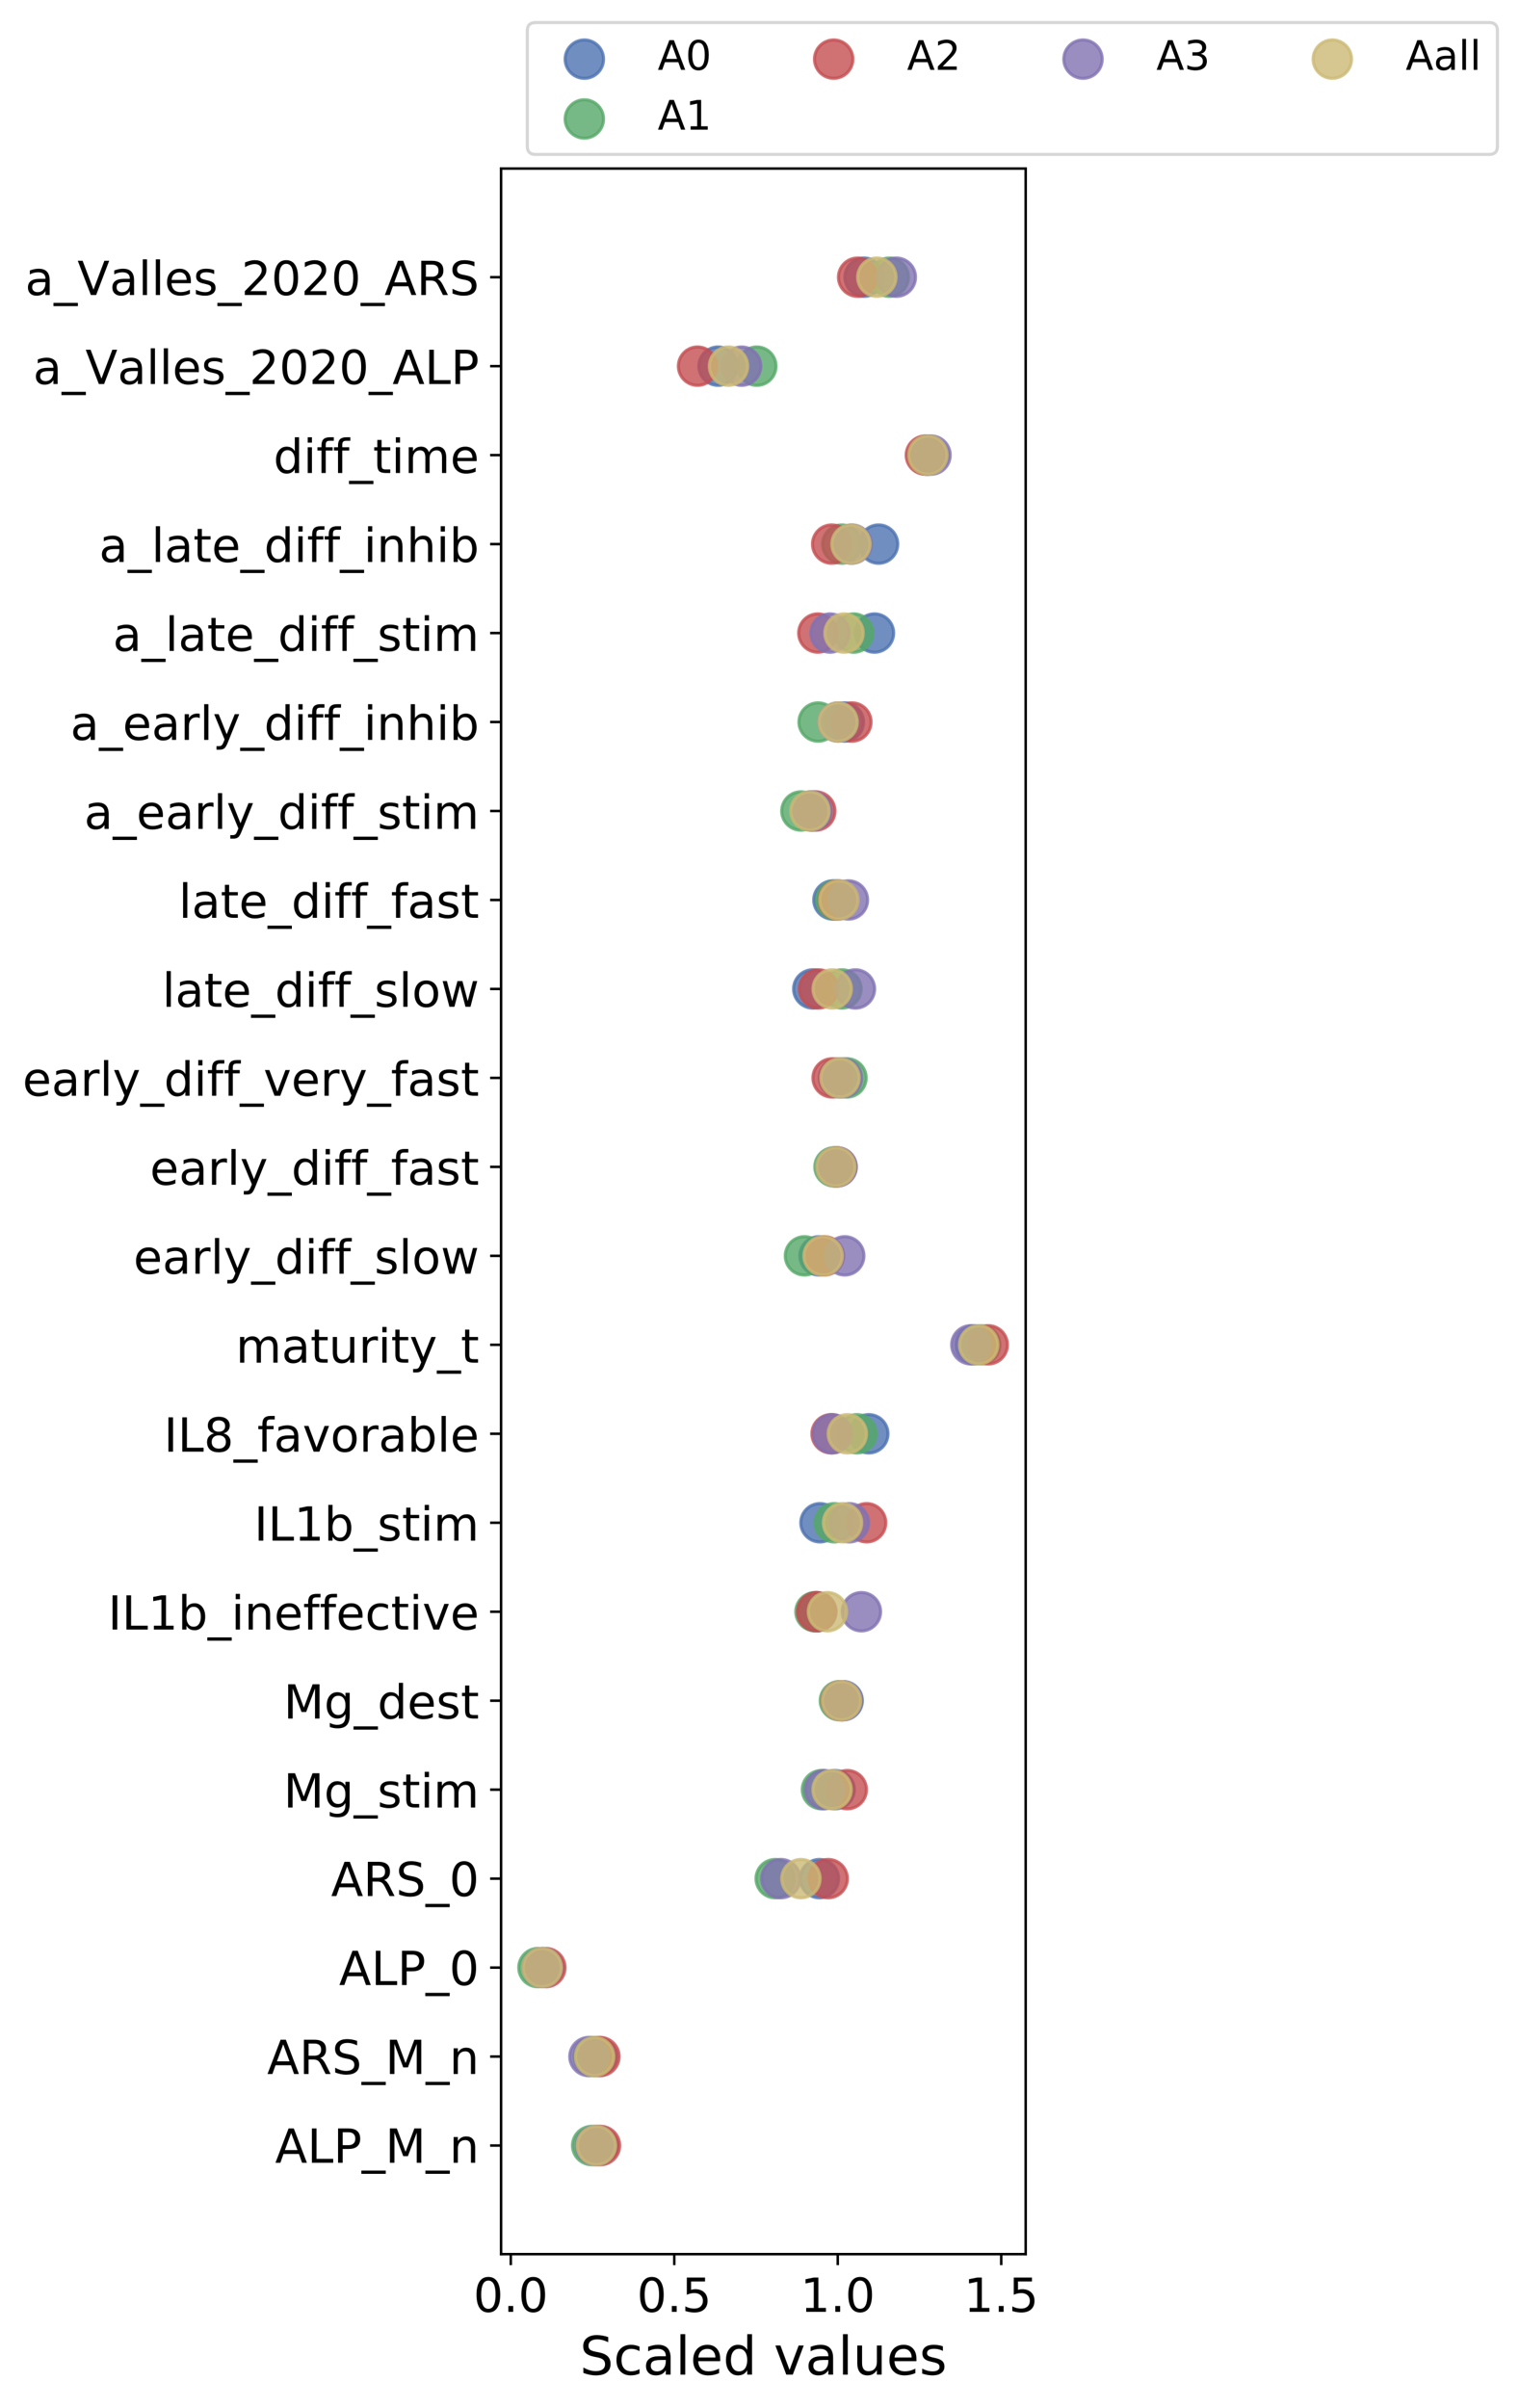 <?xml version="1.0" encoding="utf-8" standalone="no"?>
<!DOCTYPE svg PUBLIC "-//W3C//DTD SVG 1.1//EN"
  "http://www.w3.org/Graphics/SVG/1.1/DTD/svg11.dtd">
<!-- Created with matplotlib (https://matplotlib.org/) -->
<svg height="768.22pt" version="1.1" viewBox="0 0 485.049 768.22" width="485.049pt" xmlns="http://www.w3.org/2000/svg" xmlns:xlink="http://www.w3.org/1999/xlink">
 <defs>
  <style type="text/css">
*{stroke-linecap:butt;stroke-linejoin:round;}
  </style>
 </defs>
 <g id="figure_1">
  <g id="patch_1">
   <path d="M 0 768.22 
L 485.049 768.22 
L 485.049 0 
L 0 0 
z
" style="fill:#ffffff;"/>
  </g>
  <g id="axes_1">
   <g id="patch_2">
    <path d="M 159.904 719.05 
L 327.304 719.05 
L 327.304 53.77 
L 159.904 53.77 
z
" style="fill:#ffffff;"/>
   </g>
   <g id="PathCollection_1">
    <defs>
     <path d="M 0 6.124 
C 1.624 6.124 3.182 5.478 4.33 4.33 
C 5.478 3.182 6.124 1.624 6.124 0 
C 6.124 -1.624 5.478 -3.182 4.33 -4.33 
C 3.182 -5.478 1.624 -6.124 0 -6.124 
C -1.624 -6.124 -3.182 -5.478 -4.33 -4.33 
C -5.478 -3.182 -6.124 -1.624 -6.124 0 
C -6.124 1.624 -5.478 3.182 -4.33 4.33 
C -3.182 5.478 -1.624 6.124 0 6.124 
z
" id="mf38762893a" style="stroke:#4c72b0;stroke-opacity:0.8;"/>
    </defs>
    <g clip-path="url(#p65ba0803a2)">
     <use style="fill:#4c72b0;fill-opacity:0.8;stroke:#4c72b0;stroke-opacity:0.8;" x="190.792" xlink:href="#mf38762893a" y="684.401"/>
     <use style="fill:#4c72b0;fill-opacity:0.8;stroke:#4c72b0;stroke-opacity:0.8;" x="190.438" xlink:href="#mf38762893a" y="656.02"/>
     <use style="fill:#4c72b0;fill-opacity:0.8;stroke:#4c72b0;stroke-opacity:0.8;" x="173.29" xlink:href="#mf38762893a" y="627.64"/>
     <use style="fill:#4c72b0;fill-opacity:0.8;stroke:#4c72b0;stroke-opacity:0.8;" x="261.485" xlink:href="#mf38762893a" y="599.26"/>
     <use style="fill:#4c72b0;fill-opacity:0.8;stroke:#4c72b0;stroke-opacity:0.8;" x="266.512" xlink:href="#mf38762893a" y="570.88"/>
     <use style="fill:#4c72b0;fill-opacity:0.8;stroke:#4c72b0;stroke-opacity:0.8;" x="269.054" xlink:href="#mf38762893a" y="542.5"/>
     <use style="fill:#4c72b0;fill-opacity:0.8;stroke:#4c72b0;stroke-opacity:0.8;" x="260.664" xlink:href="#mf38762893a" y="514.12"/>
     <use style="fill:#4c72b0;fill-opacity:0.8;stroke:#4c72b0;stroke-opacity:0.8;" x="261.667" xlink:href="#mf38762893a" y="485.74"/>
     <use style="fill:#4c72b0;fill-opacity:0.8;stroke:#4c72b0;stroke-opacity:0.8;" x="277.244" xlink:href="#mf38762893a" y="457.36"/>
     <use style="fill:#4c72b0;fill-opacity:0.8;stroke:#4c72b0;stroke-opacity:0.8;" x="311.105" xlink:href="#mf38762893a" y="428.98"/>
     <use style="fill:#4c72b0;fill-opacity:0.8;stroke:#4c72b0;stroke-opacity:0.8;" x="261.347" xlink:href="#mf38762893a" y="400.6"/>
     <use style="fill:#4c72b0;fill-opacity:0.8;stroke:#4c72b0;stroke-opacity:0.8;" x="266.645" xlink:href="#mf38762893a" y="372.22"/>
     <use style="fill:#4c72b0;fill-opacity:0.8;stroke:#4c72b0;stroke-opacity:0.8;" x="267.576" xlink:href="#mf38762893a" y="343.839"/>
     <use style="fill:#4c72b0;fill-opacity:0.8;stroke:#4c72b0;stroke-opacity:0.8;" x="259.37" xlink:href="#mf38762893a" y="315.459"/>
     <use style="fill:#4c72b0;fill-opacity:0.8;stroke:#4c72b0;stroke-opacity:0.8;" x="265.797" xlink:href="#mf38762893a" y="287.079"/>
     <use style="fill:#4c72b0;fill-opacity:0.8;stroke:#4c72b0;stroke-opacity:0.8;" x="258.918" xlink:href="#mf38762893a" y="258.699"/>
     <use style="fill:#4c72b0;fill-opacity:0.8;stroke:#4c72b0;stroke-opacity:0.8;" x="269.446" xlink:href="#mf38762893a" y="230.319"/>
     <use style="fill:#4c72b0;fill-opacity:0.8;stroke:#4c72b0;stroke-opacity:0.8;" x="279.052" xlink:href="#mf38762893a" y="201.939"/>
     <use style="fill:#4c72b0;fill-opacity:0.8;stroke:#4c72b0;stroke-opacity:0.8;" x="280.356" xlink:href="#mf38762893a" y="173.559"/>
     <use style="fill:#4c72b0;fill-opacity:0.8;stroke:#4c72b0;stroke-opacity:0.8;" x="296.048" xlink:href="#mf38762893a" y="145.179"/>
     <use style="fill:#4c72b0;fill-opacity:0.8;stroke:#4c72b0;stroke-opacity:0.8;" x="229.135" xlink:href="#mf38762893a" y="116.799"/>
     <use style="fill:#4c72b0;fill-opacity:0.8;stroke:#4c72b0;stroke-opacity:0.8;" x="275.733" xlink:href="#mf38762893a" y="88.419"/>
    </g>
   </g>
   <g id="PathCollection_2">
    <defs>
     <path d="M 0 6.124 
C 1.624 6.124 3.182 5.478 4.33 4.33 
C 5.478 3.182 6.124 1.624 6.124 0 
C 6.124 -1.624 5.478 -3.182 4.33 -4.33 
C 3.182 -5.478 1.624 -6.124 0 -6.124 
C -1.624 -6.124 -3.182 -5.478 -4.33 -4.33 
C -5.478 -3.182 -6.124 -1.624 -6.124 0 
C -6.124 1.624 -5.478 3.182 -4.33 4.33 
C -3.182 5.478 -1.624 6.124 0 6.124 
z
" id="m6b416288a2" style="stroke:#55a868;stroke-opacity:0.8;"/>
    </defs>
    <g clip-path="url(#p65ba0803a2)">
     <use style="fill:#55a868;fill-opacity:0.8;stroke:#55a868;stroke-opacity:0.8;" x="188.817" xlink:href="#m6b416288a2" y="684.401"/>
     <use style="fill:#55a868;fill-opacity:0.8;stroke:#55a868;stroke-opacity:0.8;" x="189.236" xlink:href="#m6b416288a2" y="656.02"/>
     <use style="fill:#55a868;fill-opacity:0.8;stroke:#55a868;stroke-opacity:0.8;" x="171.665" xlink:href="#m6b416288a2" y="627.64"/>
     <use style="fill:#55a868;fill-opacity:0.8;stroke:#55a868;stroke-opacity:0.8;" x="247.383" xlink:href="#m6b416288a2" y="599.26"/>
     <use style="fill:#55a868;fill-opacity:0.8;stroke:#55a868;stroke-opacity:0.8;" x="262.145" xlink:href="#m6b416288a2" y="570.88"/>
     <use style="fill:#55a868;fill-opacity:0.8;stroke:#55a868;stroke-opacity:0.8;" x="267.866" xlink:href="#m6b416288a2" y="542.5"/>
     <use style="fill:#55a868;fill-opacity:0.8;stroke:#55a868;stroke-opacity:0.8;" x="260.064" xlink:href="#m6b416288a2" y="514.12"/>
     <use style="fill:#55a868;fill-opacity:0.8;stroke:#55a868;stroke-opacity:0.8;" x="266.181" xlink:href="#m6b416288a2" y="485.74"/>
     <use style="fill:#55a868;fill-opacity:0.8;stroke:#55a868;stroke-opacity:0.8;" x="273.474" xlink:href="#m6b416288a2" y="457.36"/>
     <use style="fill:#55a868;fill-opacity:0.8;stroke:#55a868;stroke-opacity:0.8;" x="312.949" xlink:href="#m6b416288a2" y="428.98"/>
     <use style="fill:#55a868;fill-opacity:0.8;stroke:#55a868;stroke-opacity:0.8;" x="256.715" xlink:href="#m6b416288a2" y="400.6"/>
     <use style="fill:#55a868;fill-opacity:0.8;stroke:#55a868;stroke-opacity:0.8;" x="266.14" xlink:href="#m6b416288a2" y="372.22"/>
     <use style="fill:#55a868;fill-opacity:0.8;stroke:#55a868;stroke-opacity:0.8;" x="270.287" xlink:href="#m6b416288a2" y="343.839"/>
     <use style="fill:#55a868;fill-opacity:0.8;stroke:#55a868;stroke-opacity:0.8;" x="268.691" xlink:href="#m6b416288a2" y="315.459"/>
     <use style="fill:#55a868;fill-opacity:0.8;stroke:#55a868;stroke-opacity:0.8;" x="266.671" xlink:href="#m6b416288a2" y="287.079"/>
     <use style="fill:#55a868;fill-opacity:0.8;stroke:#55a868;stroke-opacity:0.8;" x="255.579" xlink:href="#m6b416288a2" y="258.699"/>
     <use style="fill:#55a868;fill-opacity:0.8;stroke:#55a868;stroke-opacity:0.8;" x="261.073" xlink:href="#m6b416288a2" y="230.319"/>
     <use style="fill:#55a868;fill-opacity:0.8;stroke:#55a868;stroke-opacity:0.8;" x="272.427" xlink:href="#m6b416288a2" y="201.939"/>
     <use style="fill:#55a868;fill-opacity:0.8;stroke:#55a868;stroke-opacity:0.8;" x="268.624" xlink:href="#m6b416288a2" y="173.559"/>
     <use style="fill:#55a868;fill-opacity:0.8;stroke:#55a868;stroke-opacity:0.8;" x="295.988" xlink:href="#m6b416288a2" y="145.179"/>
     <use style="fill:#55a868;fill-opacity:0.8;stroke:#55a868;stroke-opacity:0.8;" x="241.509" xlink:href="#m6b416288a2" y="116.799"/>
     <use style="fill:#55a868;fill-opacity:0.8;stroke:#55a868;stroke-opacity:0.8;" x="283.788" xlink:href="#m6b416288a2" y="88.419"/>
    </g>
   </g>
   <g id="PathCollection_3">
    <defs>
     <path d="M 0 6.124 
C 1.624 6.124 3.182 5.478 4.33 4.33 
C 5.478 3.182 6.124 1.624 6.124 0 
C 6.124 -1.624 5.478 -3.182 4.33 -4.33 
C 3.182 -5.478 1.624 -6.124 0 -6.124 
C -1.624 -6.124 -3.182 -5.478 -4.33 -4.33 
C -5.478 -3.182 -6.124 -1.624 -6.124 0 
C -6.124 1.624 -5.478 3.182 -4.33 4.33 
C -3.182 5.478 -1.624 6.124 0 6.124 
z
" id="m493683d29b" style="stroke:#c44e52;stroke-opacity:0.8;"/>
    </defs>
    <g clip-path="url(#p65ba0803a2)">
     <use style="fill:#c44e52;fill-opacity:0.8;stroke:#c44e52;stroke-opacity:0.8;" x="191.626" xlink:href="#m493683d29b" y="684.401"/>
     <use style="fill:#c44e52;fill-opacity:0.8;stroke:#c44e52;stroke-opacity:0.8;" x="191.447" xlink:href="#m493683d29b" y="656.02"/>
     <use style="fill:#c44e52;fill-opacity:0.8;stroke:#c44e52;stroke-opacity:0.8;" x="174.193" xlink:href="#m493683d29b" y="627.64"/>
     <use style="fill:#c44e52;fill-opacity:0.8;stroke:#c44e52;stroke-opacity:0.8;" x="264.287" xlink:href="#m493683d29b" y="599.26"/>
     <use style="fill:#c44e52;fill-opacity:0.8;stroke:#c44e52;stroke-opacity:0.8;" x="270.379" xlink:href="#m493683d29b" y="570.88"/>
     <use style="fill:#c44e52;fill-opacity:0.8;stroke:#c44e52;stroke-opacity:0.8;" x="268.432" xlink:href="#m493683d29b" y="542.5"/>
     <use style="fill:#c44e52;fill-opacity:0.8;stroke:#c44e52;stroke-opacity:0.8;" x="260.598" xlink:href="#m493683d29b" y="514.12"/>
     <use style="fill:#c44e52;fill-opacity:0.8;stroke:#c44e52;stroke-opacity:0.8;" x="276.542" xlink:href="#m493683d29b" y="485.74"/>
     <use style="fill:#c44e52;fill-opacity:0.8;stroke:#c44e52;stroke-opacity:0.8;" x="265.206" xlink:href="#m493683d29b" y="457.36"/>
     <use style="fill:#c44e52;fill-opacity:0.8;stroke:#c44e52;stroke-opacity:0.8;" x="315.361" xlink:href="#m493683d29b" y="428.98"/>
     <use style="fill:#c44e52;fill-opacity:0.8;stroke:#c44e52;stroke-opacity:0.8;" x="263.082" xlink:href="#m493683d29b" y="400.6"/>
     <use style="fill:#c44e52;fill-opacity:0.8;stroke:#c44e52;stroke-opacity:0.8;" x="267.078" xlink:href="#m493683d29b" y="372.22"/>
     <use style="fill:#c44e52;fill-opacity:0.8;stroke:#c44e52;stroke-opacity:0.8;" x="265.537" xlink:href="#m493683d29b" y="343.839"/>
     <use style="fill:#c44e52;fill-opacity:0.8;stroke:#c44e52;stroke-opacity:0.8;" x="261.217" xlink:href="#m493683d29b" y="315.459"/>
     <use style="fill:#c44e52;fill-opacity:0.8;stroke:#c44e52;stroke-opacity:0.8;" x="267.523" xlink:href="#m493683d29b" y="287.079"/>
     <use style="fill:#c44e52;fill-opacity:0.8;stroke:#c44e52;stroke-opacity:0.8;" x="260.324" xlink:href="#m493683d29b" y="258.699"/>
     <use style="fill:#c44e52;fill-opacity:0.8;stroke:#c44e52;stroke-opacity:0.8;" x="271.848" xlink:href="#m493683d29b" y="230.319"/>
     <use style="fill:#c44e52;fill-opacity:0.8;stroke:#c44e52;stroke-opacity:0.8;" x="260.989" xlink:href="#m493683d29b" y="201.939"/>
     <use style="fill:#c44e52;fill-opacity:0.8;stroke:#c44e52;stroke-opacity:0.8;" x="265.399" xlink:href="#m493683d29b" y="173.559"/>
     <use style="fill:#c44e52;fill-opacity:0.8;stroke:#c44e52;stroke-opacity:0.8;" x="295.297" xlink:href="#m493683d29b" y="145.179"/>
     <use style="fill:#c44e52;fill-opacity:0.8;stroke:#c44e52;stroke-opacity:0.8;" x="222.598" xlink:href="#m493683d29b" y="116.799"/>
     <use style="fill:#c44e52;fill-opacity:0.8;stroke:#c44e52;stroke-opacity:0.8;" x="273.682" xlink:href="#m493683d29b" y="88.419"/>
    </g>
   </g>
   <g id="PathCollection_4">
    <defs>
     <path d="M 0 6.124 
C 1.624 6.124 3.182 5.478 4.33 4.33 
C 5.478 3.182 6.124 1.624 6.124 0 
C 6.124 -1.624 5.478 -3.182 4.33 -4.33 
C 3.182 -5.478 1.624 -6.124 0 -6.124 
C -1.624 -6.124 -3.182 -5.478 -4.33 -4.33 
C -5.478 -3.182 -6.124 -1.624 -6.124 0 
C -6.124 1.624 -5.478 3.182 -4.33 4.33 
C -3.182 5.478 -1.624 6.124 0 6.124 
z
" id="m16b126f5d7" style="stroke:#8172b2;stroke-opacity:0.8;"/>
    </defs>
    <g clip-path="url(#p65ba0803a2)">
     <use style="fill:#8172b2;fill-opacity:0.8;stroke:#8172b2;stroke-opacity:0.8;" x="190.037" xlink:href="#m16b126f5d7" y="684.401"/>
     <use style="fill:#8172b2;fill-opacity:0.8;stroke:#8172b2;stroke-opacity:0.8;" x="187.94" xlink:href="#m16b126f5d7" y="656.02"/>
     <use style="fill:#8172b2;fill-opacity:0.8;stroke:#8172b2;stroke-opacity:0.8;" x="173.068" xlink:href="#m16b126f5d7" y="627.64"/>
     <use style="fill:#8172b2;fill-opacity:0.8;stroke:#8172b2;stroke-opacity:0.8;" x="249.205" xlink:href="#m16b126f5d7" y="599.26"/>
     <use style="fill:#8172b2;fill-opacity:0.8;stroke:#8172b2;stroke-opacity:0.8;" x="263.096" xlink:href="#m16b126f5d7" y="570.88"/>
     <use style="fill:#8172b2;fill-opacity:0.8;stroke:#8172b2;stroke-opacity:0.8;" x="268.795" xlink:href="#m16b126f5d7" y="542.5"/>
     <use style="fill:#8172b2;fill-opacity:0.8;stroke:#8172b2;stroke-opacity:0.8;" x="274.881" xlink:href="#m16b126f5d7" y="514.12"/>
     <use style="fill:#8172b2;fill-opacity:0.8;stroke:#8172b2;stroke-opacity:0.8;" x="271.047" xlink:href="#m16b126f5d7" y="485.74"/>
     <use style="fill:#8172b2;fill-opacity:0.8;stroke:#8172b2;stroke-opacity:0.8;" x="265.657" xlink:href="#m16b126f5d7" y="457.36"/>
     <use style="fill:#8172b2;fill-opacity:0.8;stroke:#8172b2;stroke-opacity:0.8;" x="309.805" xlink:href="#m16b126f5d7" y="428.98"/>
     <use style="fill:#8172b2;fill-opacity:0.8;stroke:#8172b2;stroke-opacity:0.8;" x="269.571" xlink:href="#m16b126f5d7" y="400.6"/>
     <use style="fill:#8172b2;fill-opacity:0.8;stroke:#8172b2;stroke-opacity:0.8;" x="267.115" xlink:href="#m16b126f5d7" y="372.22"/>
     <use style="fill:#8172b2;fill-opacity:0.8;stroke:#8172b2;stroke-opacity:0.8;" x="268.825" xlink:href="#m16b126f5d7" y="343.839"/>
     <use style="fill:#8172b2;fill-opacity:0.8;stroke:#8172b2;stroke-opacity:0.8;" x="272.974" xlink:href="#m16b126f5d7" y="315.459"/>
     <use style="fill:#8172b2;fill-opacity:0.8;stroke:#8172b2;stroke-opacity:0.8;" x="270.745" xlink:href="#m16b126f5d7" y="287.079"/>
     <use style="fill:#8172b2;fill-opacity:0.8;stroke:#8172b2;stroke-opacity:0.8;" x="259.099" xlink:href="#m16b126f5d7" y="258.699"/>
     <use style="fill:#8172b2;fill-opacity:0.8;stroke:#8172b2;stroke-opacity:0.8;" x="267.409" xlink:href="#m16b126f5d7" y="230.319"/>
     <use style="fill:#8172b2;fill-opacity:0.8;stroke:#8172b2;stroke-opacity:0.8;" x="264.879" xlink:href="#m16b126f5d7" y="201.939"/>
     <use style="fill:#8172b2;fill-opacity:0.8;stroke:#8172b2;stroke-opacity:0.8;" x="271.861" xlink:href="#m16b126f5d7" y="173.559"/>
     <use style="fill:#8172b2;fill-opacity:0.8;stroke:#8172b2;stroke-opacity:0.8;" x="297.096" xlink:href="#m16b126f5d7" y="145.179"/>
     <use style="fill:#8172b2;fill-opacity:0.8;stroke:#8172b2;stroke-opacity:0.8;" x="236.662" xlink:href="#m16b126f5d7" y="116.799"/>
     <use style="fill:#8172b2;fill-opacity:0.8;stroke:#8172b2;stroke-opacity:0.8;" x="286.028" xlink:href="#m16b126f5d7" y="88.419"/>
    </g>
   </g>
   <g id="PathCollection_5">
    <defs>
     <path d="M 0 6.124 
C 1.624 6.124 3.182 5.478 4.33 4.33 
C 5.478 3.182 6.124 1.624 6.124 0 
C 6.124 -1.624 5.478 -3.182 4.33 -4.33 
C 3.182 -5.478 1.624 -6.124 0 -6.124 
C -1.624 -6.124 -3.182 -5.478 -4.33 -4.33 
C -5.478 -3.182 -6.124 -1.624 -6.124 0 
C -6.124 1.624 -5.478 3.182 -4.33 4.33 
C -3.182 5.478 -1.624 6.124 0 6.124 
z
" id="m075de9e3e3" style="stroke:#ccb974;stroke-opacity:0.8;"/>
    </defs>
    <g clip-path="url(#p65ba0803a2)">
     <use style="fill:#ccb974;fill-opacity:0.8;stroke:#ccb974;stroke-opacity:0.8;" x="190.318" xlink:href="#m075de9e3e3" y="684.401"/>
     <use style="fill:#ccb974;fill-opacity:0.8;stroke:#ccb974;stroke-opacity:0.8;" x="189.765" xlink:href="#m075de9e3e3" y="656.02"/>
     <use style="fill:#ccb974;fill-opacity:0.8;stroke:#ccb974;stroke-opacity:0.8;" x="173.054" xlink:href="#m075de9e3e3" y="627.64"/>
     <use style="fill:#ccb974;fill-opacity:0.8;stroke:#ccb974;stroke-opacity:0.8;" x="255.59" xlink:href="#m075de9e3e3" y="599.26"/>
     <use style="fill:#ccb974;fill-opacity:0.8;stroke:#ccb974;stroke-opacity:0.8;" x="265.533" xlink:href="#m075de9e3e3" y="570.88"/>
     <use style="fill:#ccb974;fill-opacity:0.8;stroke:#ccb974;stroke-opacity:0.8;" x="268.537" xlink:href="#m075de9e3e3" y="542.5"/>
     <use style="fill:#ccb974;fill-opacity:0.8;stroke:#ccb974;stroke-opacity:0.8;" x="264.052" xlink:href="#m075de9e3e3" y="514.12"/>
     <use style="fill:#ccb974;fill-opacity:0.8;stroke:#ccb974;stroke-opacity:0.8;" x="268.859" xlink:href="#m075de9e3e3" y="485.74"/>
     <use style="fill:#ccb974;fill-opacity:0.8;stroke:#ccb974;stroke-opacity:0.8;" x="270.395" xlink:href="#m075de9e3e3" y="457.36"/>
     <use style="fill:#ccb974;fill-opacity:0.8;stroke:#ccb974;stroke-opacity:0.8;" x="312.305" xlink:href="#m075de9e3e3" y="428.98"/>
     <use style="fill:#ccb974;fill-opacity:0.8;stroke:#ccb974;stroke-opacity:0.8;" x="262.679" xlink:href="#m075de9e3e3" y="400.6"/>
     <use style="fill:#ccb974;fill-opacity:0.8;stroke:#ccb974;stroke-opacity:0.8;" x="266.745" xlink:href="#m075de9e3e3" y="372.22"/>
     <use style="fill:#ccb974;fill-opacity:0.8;stroke:#ccb974;stroke-opacity:0.8;" x="268.056" xlink:href="#m075de9e3e3" y="343.839"/>
     <use style="fill:#ccb974;fill-opacity:0.8;stroke:#ccb974;stroke-opacity:0.8;" x="265.563" xlink:href="#m075de9e3e3" y="315.459"/>
     <use style="fill:#ccb974;fill-opacity:0.8;stroke:#ccb974;stroke-opacity:0.8;" x="267.684" xlink:href="#m075de9e3e3" y="287.079"/>
     <use style="fill:#ccb974;fill-opacity:0.8;stroke:#ccb974;stroke-opacity:0.8;" x="258.48" xlink:href="#m075de9e3e3" y="258.699"/>
     <use style="fill:#ccb974;fill-opacity:0.8;stroke:#ccb974;stroke-opacity:0.8;" x="267.444" xlink:href="#m075de9e3e3" y="230.319"/>
     <use style="fill:#ccb974;fill-opacity:0.8;stroke:#ccb974;stroke-opacity:0.8;" x="269.337" xlink:href="#m075de9e3e3" y="201.939"/>
     <use style="fill:#ccb974;fill-opacity:0.8;stroke:#ccb974;stroke-opacity:0.8;" x="271.56" xlink:href="#m075de9e3e3" y="173.559"/>
     <use style="fill:#ccb974;fill-opacity:0.8;stroke:#ccb974;stroke-opacity:0.8;" x="296.107" xlink:href="#m075de9e3e3" y="145.179"/>
     <use style="fill:#ccb974;fill-opacity:0.8;stroke:#ccb974;stroke-opacity:0.8;" x="232.476" xlink:href="#m075de9e3e3" y="116.799"/>
     <use style="fill:#ccb974;fill-opacity:0.8;stroke:#ccb974;stroke-opacity:0.8;" x="279.808" xlink:href="#m075de9e3e3" y="88.419"/>
    </g>
   </g>
   <g id="matplotlib.axis_1">
    <g id="xtick_1">
     <g id="line2d_1">
      <defs>
       <path d="M 0 0 
L 0 3.5 
" id="mae46b7927f" style="stroke:#000000;stroke-width:0.8;"/>
      </defs>
      <g>
       <use style="stroke:#000000;stroke-width:0.8;" x="163.003" xlink:href="#mae46b7927f" y="719.05"/>
      </g>
     </g>
     <g id="text_1">
      <!-- 0.0 -->
      <defs>
       <path d="M 31.781 66.406 
Q 24.172 66.406 20.328 58.906 
Q 16.5 51.422 16.5 36.375 
Q 16.5 21.391 20.328 13.891 
Q 24.172 6.391 31.781 6.391 
Q 39.453 6.391 43.281 13.891 
Q 47.125 21.391 47.125 36.375 
Q 47.125 51.422 43.281 58.906 
Q 39.453 66.406 31.781 66.406 
z
M 31.781 74.219 
Q 44.047 74.219 50.516 64.516 
Q 56.984 54.828 56.984 36.375 
Q 56.984 17.969 50.516 8.266 
Q 44.047 -1.422 31.781 -1.422 
Q 19.531 -1.422 13.062 8.266 
Q 6.594 17.969 6.594 36.375 
Q 6.594 54.828 13.062 64.516 
Q 19.531 74.219 31.781 74.219 
z
" id="DejaVuSans-48"/>
       <path d="M 10.688 12.406 
L 21 12.406 
L 21 0 
L 10.688 0 
z
" id="DejaVuSans-46"/>
      </defs>
      <g transform="translate(151.076 737.447)scale(0.15 -0.15)">
       <use xlink:href="#DejaVuSans-48"/>
       <use x="63.623" xlink:href="#DejaVuSans-46"/>
       <use x="95.41" xlink:href="#DejaVuSans-48"/>
      </g>
     </g>
    </g>
    <g id="xtick_2">
     <g id="line2d_2">
      <g>
       <use style="stroke:#000000;stroke-width:0.8;" x="215.169" xlink:href="#mae46b7927f" y="719.05"/>
      </g>
     </g>
     <g id="text_2">
      <!-- 0.5 -->
      <defs>
       <path d="M 10.797 72.906 
L 49.516 72.906 
L 49.516 64.594 
L 19.828 64.594 
L 19.828 46.734 
Q 21.969 47.469 24.109 47.828 
Q 26.266 48.188 28.422 48.188 
Q 40.625 48.188 47.75 41.5 
Q 54.891 34.812 54.891 23.391 
Q 54.891 11.625 47.562 5.094 
Q 40.234 -1.422 26.906 -1.422 
Q 22.312 -1.422 17.547 -0.641 
Q 12.797 0.141 7.719 1.703 
L 7.719 11.625 
Q 12.109 9.234 16.797 8.062 
Q 21.484 6.891 26.703 6.891 
Q 35.156 6.891 40.078 11.328 
Q 45.016 15.766 45.016 23.391 
Q 45.016 31 40.078 35.438 
Q 35.156 39.891 26.703 39.891 
Q 22.75 39.891 18.812 39.016 
Q 14.891 38.141 10.797 36.281 
z
" id="DejaVuSans-53"/>
      </defs>
      <g transform="translate(203.241 737.447)scale(0.15 -0.15)">
       <use xlink:href="#DejaVuSans-48"/>
       <use x="63.623" xlink:href="#DejaVuSans-46"/>
       <use x="95.41" xlink:href="#DejaVuSans-53"/>
      </g>
     </g>
    </g>
    <g id="xtick_3">
     <g id="line2d_3">
      <g>
       <use style="stroke:#000000;stroke-width:0.8;" x="267.334" xlink:href="#mae46b7927f" y="719.05"/>
      </g>
     </g>
     <g id="text_3">
      <!-- 1.0 -->
      <defs>
       <path d="M 12.406 8.297 
L 28.516 8.297 
L 28.516 63.922 
L 10.984 60.406 
L 10.984 69.391 
L 28.422 72.906 
L 38.281 72.906 
L 38.281 8.297 
L 54.391 8.297 
L 54.391 0 
L 12.406 0 
z
" id="DejaVuSans-49"/>
      </defs>
      <g transform="translate(255.407 737.447)scale(0.15 -0.15)">
       <use xlink:href="#DejaVuSans-49"/>
       <use x="63.623" xlink:href="#DejaVuSans-46"/>
       <use x="95.41" xlink:href="#DejaVuSans-48"/>
      </g>
     </g>
    </g>
    <g id="xtick_4">
     <g id="line2d_4">
      <g>
       <use style="stroke:#000000;stroke-width:0.8;" x="319.5" xlink:href="#mae46b7927f" y="719.05"/>
      </g>
     </g>
     <g id="text_4">
      <!-- 1.5 -->
      <g transform="translate(307.572 737.447)scale(0.15 -0.15)">
       <use xlink:href="#DejaVuSans-49"/>
       <use x="63.623" xlink:href="#DejaVuSans-46"/>
       <use x="95.41" xlink:href="#DejaVuSans-53"/>
      </g>
     </g>
    </g>
    <g id="text_5">
     <!-- Scaled values -->
     <defs>
      <path d="M 53.516 70.516 
L 53.516 60.891 
Q 47.906 63.578 42.922 64.891 
Q 37.938 66.219 33.297 66.219 
Q 25.25 66.219 20.875 63.094 
Q 16.5 59.969 16.5 54.203 
Q 16.5 49.359 19.406 46.891 
Q 22.312 44.438 30.422 42.922 
L 36.375 41.703 
Q 47.406 39.594 52.656 34.297 
Q 57.906 29 57.906 20.125 
Q 57.906 9.516 50.797 4.047 
Q 43.703 -1.422 29.984 -1.422 
Q 24.812 -1.422 18.969 -0.25 
Q 13.141 0.922 6.891 3.219 
L 6.891 13.375 
Q 12.891 10.016 18.656 8.297 
Q 24.422 6.594 29.984 6.594 
Q 38.422 6.594 43.016 9.906 
Q 47.609 13.234 47.609 19.391 
Q 47.609 24.75 44.312 27.781 
Q 41.016 30.812 33.5 32.328 
L 27.484 33.5 
Q 16.453 35.688 11.516 40.375 
Q 6.594 45.062 6.594 53.422 
Q 6.594 63.094 13.406 68.656 
Q 20.219 74.219 32.172 74.219 
Q 37.312 74.219 42.625 73.281 
Q 47.953 72.359 53.516 70.516 
z
" id="DejaVuSans-83"/>
      <path d="M 48.781 52.594 
L 48.781 44.188 
Q 44.969 46.297 41.141 47.344 
Q 37.312 48.391 33.406 48.391 
Q 24.656 48.391 19.812 42.844 
Q 14.984 37.312 14.984 27.297 
Q 14.984 17.281 19.812 11.734 
Q 24.656 6.203 33.406 6.203 
Q 37.312 6.203 41.141 7.25 
Q 44.969 8.297 48.781 10.406 
L 48.781 2.094 
Q 45.016 0.344 40.984 -0.531 
Q 36.969 -1.422 32.422 -1.422 
Q 20.062 -1.422 12.781 6.344 
Q 5.516 14.109 5.516 27.297 
Q 5.516 40.672 12.859 48.328 
Q 20.219 56 33.016 56 
Q 37.156 56 41.109 55.141 
Q 45.062 54.297 48.781 52.594 
z
" id="DejaVuSans-99"/>
      <path d="M 34.281 27.484 
Q 23.391 27.484 19.188 25 
Q 14.984 22.516 14.984 16.5 
Q 14.984 11.719 18.141 8.906 
Q 21.297 6.109 26.703 6.109 
Q 34.188 6.109 38.703 11.406 
Q 43.219 16.703 43.219 25.484 
L 43.219 27.484 
z
M 52.203 31.203 
L 52.203 0 
L 43.219 0 
L 43.219 8.297 
Q 40.141 3.328 35.547 0.953 
Q 30.953 -1.422 24.312 -1.422 
Q 15.922 -1.422 10.953 3.297 
Q 6 8.016 6 15.922 
Q 6 25.141 12.172 29.828 
Q 18.359 34.516 30.609 34.516 
L 43.219 34.516 
L 43.219 35.406 
Q 43.219 41.609 39.141 45 
Q 35.062 48.391 27.688 48.391 
Q 23 48.391 18.547 47.266 
Q 14.109 46.141 10.016 43.891 
L 10.016 52.203 
Q 14.938 54.109 19.578 55.047 
Q 24.219 56 28.609 56 
Q 40.484 56 46.344 49.844 
Q 52.203 43.703 52.203 31.203 
z
" id="DejaVuSans-97"/>
      <path d="M 9.422 75.984 
L 18.406 75.984 
L 18.406 0 
L 9.422 0 
z
" id="DejaVuSans-108"/>
      <path d="M 56.203 29.594 
L 56.203 25.203 
L 14.891 25.203 
Q 15.484 15.922 20.484 11.062 
Q 25.484 6.203 34.422 6.203 
Q 39.594 6.203 44.453 7.469 
Q 49.312 8.734 54.109 11.281 
L 54.109 2.781 
Q 49.266 0.734 44.188 -0.344 
Q 39.109 -1.422 33.891 -1.422 
Q 20.797 -1.422 13.156 6.188 
Q 5.516 13.812 5.516 26.812 
Q 5.516 40.234 12.766 48.109 
Q 20.016 56 32.328 56 
Q 43.359 56 49.781 48.891 
Q 56.203 41.797 56.203 29.594 
z
M 47.219 32.234 
Q 47.125 39.594 43.094 43.984 
Q 39.062 48.391 32.422 48.391 
Q 24.906 48.391 20.391 44.141 
Q 15.875 39.891 15.188 32.172 
z
" id="DejaVuSans-101"/>
      <path d="M 45.406 46.391 
L 45.406 75.984 
L 54.391 75.984 
L 54.391 0 
L 45.406 0 
L 45.406 8.203 
Q 42.578 3.328 38.25 0.953 
Q 33.938 -1.422 27.875 -1.422 
Q 17.969 -1.422 11.734 6.484 
Q 5.516 14.406 5.516 27.297 
Q 5.516 40.188 11.734 48.094 
Q 17.969 56 27.875 56 
Q 33.938 56 38.25 53.625 
Q 42.578 51.266 45.406 46.391 
z
M 14.797 27.297 
Q 14.797 17.391 18.875 11.75 
Q 22.953 6.109 30.078 6.109 
Q 37.203 6.109 41.297 11.75 
Q 45.406 17.391 45.406 27.297 
Q 45.406 37.203 41.297 42.844 
Q 37.203 48.484 30.078 48.484 
Q 22.953 48.484 18.875 42.844 
Q 14.797 37.203 14.797 27.297 
z
" id="DejaVuSans-100"/>
      <path id="DejaVuSans-32"/>
      <path d="M 2.984 54.688 
L 12.5 54.688 
L 29.594 8.797 
L 46.688 54.688 
L 56.203 54.688 
L 35.688 0 
L 23.484 0 
z
" id="DejaVuSans-118"/>
      <path d="M 8.5 21.578 
L 8.5 54.688 
L 17.484 54.688 
L 17.484 21.922 
Q 17.484 14.156 20.5 10.266 
Q 23.531 6.391 29.594 6.391 
Q 36.859 6.391 41.078 11.031 
Q 45.312 15.672 45.312 23.688 
L 45.312 54.688 
L 54.297 54.688 
L 54.297 0 
L 45.312 0 
L 45.312 8.406 
Q 42.047 3.422 37.719 1 
Q 33.406 -1.422 27.688 -1.422 
Q 18.266 -1.422 13.375 4.438 
Q 8.5 10.297 8.5 21.578 
z
M 31.109 56 
z
" id="DejaVuSans-117"/>
      <path d="M 44.281 53.078 
L 44.281 44.578 
Q 40.484 46.531 36.375 47.5 
Q 32.281 48.484 27.875 48.484 
Q 21.188 48.484 17.844 46.438 
Q 14.5 44.391 14.5 40.281 
Q 14.5 37.156 16.891 35.375 
Q 19.281 33.594 26.516 31.984 
L 29.594 31.297 
Q 39.156 29.25 43.188 25.516 
Q 47.219 21.781 47.219 15.094 
Q 47.219 7.469 41.188 3.016 
Q 35.156 -1.422 24.609 -1.422 
Q 20.219 -1.422 15.453 -0.562 
Q 10.688 0.297 5.422 2 
L 5.422 11.281 
Q 10.406 8.688 15.234 7.391 
Q 20.062 6.109 24.812 6.109 
Q 31.156 6.109 34.562 8.281 
Q 37.984 10.453 37.984 14.406 
Q 37.984 18.062 35.516 20.016 
Q 33.062 21.969 24.703 23.781 
L 21.578 24.516 
Q 13.234 26.266 9.516 29.906 
Q 5.812 33.547 5.812 39.891 
Q 5.812 47.609 11.281 51.797 
Q 16.75 56 26.812 56 
Q 31.781 56 36.172 55.266 
Q 40.578 54.547 44.281 53.078 
z
" id="DejaVuSans-115"/>
     </defs>
     <g transform="translate(184.99 757.484)scale(0.17 -0.17)">
      <use xlink:href="#DejaVuSans-83"/>
      <use x="63.477" xlink:href="#DejaVuSans-99"/>
      <use x="118.457" xlink:href="#DejaVuSans-97"/>
      <use x="179.736" xlink:href="#DejaVuSans-108"/>
      <use x="207.52" xlink:href="#DejaVuSans-101"/>
      <use x="269.043" xlink:href="#DejaVuSans-100"/>
      <use x="332.52" xlink:href="#DejaVuSans-32"/>
      <use x="364.307" xlink:href="#DejaVuSans-118"/>
      <use x="423.486" xlink:href="#DejaVuSans-97"/>
      <use x="484.766" xlink:href="#DejaVuSans-108"/>
      <use x="512.549" xlink:href="#DejaVuSans-117"/>
      <use x="575.928" xlink:href="#DejaVuSans-101"/>
      <use x="637.451" xlink:href="#DejaVuSans-115"/>
     </g>
    </g>
   </g>
   <g id="matplotlib.axis_2">
    <g id="ytick_1">
     <g id="line2d_5">
      <defs>
       <path d="M 0 0 
L -3.5 0 
" id="mc290026afd" style="stroke:#000000;stroke-width:0.8;"/>
      </defs>
      <g>
       <use style="stroke:#000000;stroke-width:0.8;" x="159.904" xlink:href="#mc290026afd" y="684.401"/>
      </g>
     </g>
     <g id="text_6">
      <!-- ALP_M_n -->
      <defs>
       <path d="M 34.188 63.188 
L 20.797 26.906 
L 47.609 26.906 
z
M 28.609 72.906 
L 39.797 72.906 
L 67.578 0 
L 57.328 0 
L 50.688 18.703 
L 17.828 18.703 
L 11.188 0 
L 0.781 0 
z
" id="DejaVuSans-65"/>
       <path d="M 9.812 72.906 
L 19.672 72.906 
L 19.672 8.297 
L 55.172 8.297 
L 55.172 0 
L 9.812 0 
z
" id="DejaVuSans-76"/>
       <path d="M 19.672 64.797 
L 19.672 37.406 
L 32.078 37.406 
Q 38.969 37.406 42.719 40.969 
Q 46.484 44.531 46.484 51.125 
Q 46.484 57.672 42.719 61.234 
Q 38.969 64.797 32.078 64.797 
z
M 9.812 72.906 
L 32.078 72.906 
Q 44.344 72.906 50.609 67.359 
Q 56.891 61.812 56.891 51.125 
Q 56.891 40.328 50.609 34.812 
Q 44.344 29.297 32.078 29.297 
L 19.672 29.297 
L 19.672 0 
L 9.812 0 
z
" id="DejaVuSans-80"/>
       <path d="M 50.984 -16.609 
L 50.984 -23.578 
L -0.984 -23.578 
L -0.984 -16.609 
z
" id="DejaVuSans-95"/>
       <path d="M 9.812 72.906 
L 24.516 72.906 
L 43.109 23.297 
L 61.812 72.906 
L 76.516 72.906 
L 76.516 0 
L 66.891 0 
L 66.891 64.016 
L 48.094 14.016 
L 38.188 14.016 
L 19.391 64.016 
L 19.391 0 
L 9.812 0 
z
" id="DejaVuSans-77"/>
       <path d="M 54.891 33.016 
L 54.891 0 
L 45.906 0 
L 45.906 32.719 
Q 45.906 40.484 42.875 44.328 
Q 39.844 48.188 33.797 48.188 
Q 26.516 48.188 22.312 43.547 
Q 18.109 38.922 18.109 30.906 
L 18.109 0 
L 9.078 0 
L 9.078 54.688 
L 18.109 54.688 
L 18.109 46.188 
Q 21.344 51.125 25.703 53.562 
Q 30.078 56 35.797 56 
Q 45.219 56 50.047 50.172 
Q 54.891 44.344 54.891 33.016 
z
" id="DejaVuSans-110"/>
      </defs>
      <g transform="translate(87.792 689.891)scale(0.15 -0.15)">
       <use xlink:href="#DejaVuSans-65"/>
       <use x="68.408" xlink:href="#DejaVuSans-76"/>
       <use x="124.121" xlink:href="#DejaVuSans-80"/>
       <use x="184.424" xlink:href="#DejaVuSans-95"/>
       <use x="234.424" xlink:href="#DejaVuSans-77"/>
       <use x="320.703" xlink:href="#DejaVuSans-95"/>
       <use x="370.703" xlink:href="#DejaVuSans-110"/>
      </g>
     </g>
    </g>
    <g id="ytick_2">
     <g id="line2d_6">
      <g>
       <use style="stroke:#000000;stroke-width:0.8;" x="159.904" xlink:href="#mc290026afd" y="656.02"/>
      </g>
     </g>
     <g id="text_7">
      <!-- ARS_M_n -->
      <defs>
       <path d="M 44.391 34.188 
Q 47.562 33.109 50.562 29.594 
Q 53.562 26.078 56.594 19.922 
L 66.609 0 
L 56 0 
L 46.688 18.703 
Q 43.062 26.031 39.672 28.422 
Q 36.281 30.812 30.422 30.812 
L 19.672 30.812 
L 19.672 0 
L 9.812 0 
L 9.812 72.906 
L 32.078 72.906 
Q 44.578 72.906 50.734 67.672 
Q 56.891 62.453 56.891 51.906 
Q 56.891 45.016 53.688 40.469 
Q 50.484 35.938 44.391 34.188 
z
M 19.672 64.797 
L 19.672 38.922 
L 32.078 38.922 
Q 39.203 38.922 42.844 42.219 
Q 46.484 45.516 46.484 51.906 
Q 46.484 58.297 42.844 61.547 
Q 39.203 64.797 32.078 64.797 
z
" id="DejaVuSans-82"/>
      </defs>
      <g transform="translate(85.249 661.587)scale(0.15 -0.15)">
       <use xlink:href="#DejaVuSans-65"/>
       <use x="68.408" xlink:href="#DejaVuSans-82"/>
       <use x="137.891" xlink:href="#DejaVuSans-83"/>
       <use x="201.367" xlink:href="#DejaVuSans-95"/>
       <use x="251.367" xlink:href="#DejaVuSans-77"/>
       <use x="337.646" xlink:href="#DejaVuSans-95"/>
       <use x="387.646" xlink:href="#DejaVuSans-110"/>
      </g>
     </g>
    </g>
    <g id="ytick_3">
     <g id="line2d_7">
      <g>
       <use style="stroke:#000000;stroke-width:0.8;" x="159.904" xlink:href="#mc290026afd" y="627.64"/>
      </g>
     </g>
     <g id="text_8">
      <!-- ALP_0 -->
      <g transform="translate(108.197 633.207)scale(0.15 -0.15)">
       <use xlink:href="#DejaVuSans-65"/>
       <use x="68.408" xlink:href="#DejaVuSans-76"/>
       <use x="124.121" xlink:href="#DejaVuSans-80"/>
       <use x="184.424" xlink:href="#DejaVuSans-95"/>
       <use x="234.424" xlink:href="#DejaVuSans-48"/>
      </g>
     </g>
    </g>
    <g id="ytick_4">
     <g id="line2d_8">
      <g>
       <use style="stroke:#000000;stroke-width:0.8;" x="159.904" xlink:href="#mc290026afd" y="599.26"/>
      </g>
     </g>
     <g id="text_9">
      <!-- ARS_0 -->
      <g transform="translate(105.654 604.827)scale(0.15 -0.15)">
       <use xlink:href="#DejaVuSans-65"/>
       <use x="68.408" xlink:href="#DejaVuSans-82"/>
       <use x="137.891" xlink:href="#DejaVuSans-83"/>
       <use x="201.367" xlink:href="#DejaVuSans-95"/>
       <use x="251.367" xlink:href="#DejaVuSans-48"/>
      </g>
     </g>
    </g>
    <g id="ytick_5">
     <g id="line2d_9">
      <g>
       <use style="stroke:#000000;stroke-width:0.8;" x="159.904" xlink:href="#mc290026afd" y="570.88"/>
      </g>
     </g>
     <g id="text_10">
      <!-- Mg_stim -->
      <defs>
       <path d="M 45.406 27.984 
Q 45.406 37.75 41.375 43.109 
Q 37.359 48.484 30.078 48.484 
Q 22.859 48.484 18.828 43.109 
Q 14.797 37.75 14.797 27.984 
Q 14.797 18.266 18.828 12.891 
Q 22.859 7.516 30.078 7.516 
Q 37.359 7.516 41.375 12.891 
Q 45.406 18.266 45.406 27.984 
z
M 54.391 6.781 
Q 54.391 -7.172 48.188 -13.984 
Q 42 -20.797 29.203 -20.797 
Q 24.469 -20.797 20.266 -20.094 
Q 16.062 -19.391 12.109 -17.922 
L 12.109 -9.188 
Q 16.062 -11.328 19.922 -12.344 
Q 23.781 -13.375 27.781 -13.375 
Q 36.625 -13.375 41.016 -8.766 
Q 45.406 -4.156 45.406 5.172 
L 45.406 9.625 
Q 42.625 4.781 38.281 2.391 
Q 33.938 0 27.875 0 
Q 17.828 0 11.672 7.656 
Q 5.516 15.328 5.516 27.984 
Q 5.516 40.672 11.672 48.328 
Q 17.828 56 27.875 56 
Q 33.938 56 38.281 53.609 
Q 42.625 51.219 45.406 46.391 
L 45.406 54.688 
L 54.391 54.688 
z
" id="DejaVuSans-103"/>
       <path d="M 18.312 70.219 
L 18.312 54.688 
L 36.812 54.688 
L 36.812 47.703 
L 18.312 47.703 
L 18.312 18.016 
Q 18.312 11.328 20.141 9.422 
Q 21.969 7.516 27.594 7.516 
L 36.812 7.516 
L 36.812 0 
L 27.594 0 
Q 17.188 0 13.234 3.875 
Q 9.281 7.766 9.281 18.016 
L 9.281 47.703 
L 2.688 47.703 
L 2.688 54.688 
L 9.281 54.688 
L 9.281 70.219 
z
" id="DejaVuSans-116"/>
       <path d="M 9.422 54.688 
L 18.406 54.688 
L 18.406 0 
L 9.422 0 
z
M 9.422 75.984 
L 18.406 75.984 
L 18.406 64.594 
L 9.422 64.594 
z
" id="DejaVuSans-105"/>
       <path d="M 52 44.188 
Q 55.375 50.25 60.062 53.125 
Q 64.75 56 71.094 56 
Q 79.641 56 84.281 50.016 
Q 88.922 44.047 88.922 33.016 
L 88.922 0 
L 79.891 0 
L 79.891 32.719 
Q 79.891 40.578 77.094 44.375 
Q 74.312 48.188 68.609 48.188 
Q 61.625 48.188 57.562 43.547 
Q 53.516 38.922 53.516 30.906 
L 53.516 0 
L 44.484 0 
L 44.484 32.719 
Q 44.484 40.625 41.703 44.406 
Q 38.922 48.188 33.109 48.188 
Q 26.219 48.188 22.156 43.531 
Q 18.109 38.875 18.109 30.906 
L 18.109 0 
L 9.078 0 
L 9.078 54.688 
L 18.109 54.688 
L 18.109 46.188 
Q 21.188 51.219 25.484 53.609 
Q 29.781 56 35.688 56 
Q 41.656 56 45.828 52.969 
Q 50 49.953 52 44.188 
z
" id="DejaVuSans-109"/>
      </defs>
      <g transform="translate(90.466 576.579)scale(0.15 -0.15)">
       <use xlink:href="#DejaVuSans-77"/>
       <use x="86.279" xlink:href="#DejaVuSans-103"/>
       <use x="149.756" xlink:href="#DejaVuSans-95"/>
       <use x="199.756" xlink:href="#DejaVuSans-115"/>
       <use x="251.855" xlink:href="#DejaVuSans-116"/>
       <use x="291.064" xlink:href="#DejaVuSans-105"/>
       <use x="318.848" xlink:href="#DejaVuSans-109"/>
      </g>
     </g>
    </g>
    <g id="ytick_6">
     <g id="line2d_10">
      <g>
       <use style="stroke:#000000;stroke-width:0.8;" x="159.904" xlink:href="#mc290026afd" y="542.5"/>
      </g>
     </g>
     <g id="text_11">
      <!-- Mg_dest -->
      <g transform="translate(90.492 548.199)scale(0.15 -0.15)">
       <use xlink:href="#DejaVuSans-77"/>
       <use x="86.279" xlink:href="#DejaVuSans-103"/>
       <use x="149.756" xlink:href="#DejaVuSans-95"/>
       <use x="199.756" xlink:href="#DejaVuSans-100"/>
       <use x="263.232" xlink:href="#DejaVuSans-101"/>
       <use x="324.756" xlink:href="#DejaVuSans-115"/>
       <use x="376.855" xlink:href="#DejaVuSans-116"/>
      </g>
     </g>
    </g>
    <g id="ytick_7">
     <g id="line2d_11">
      <g>
       <use style="stroke:#000000;stroke-width:0.8;" x="159.904" xlink:href="#mc290026afd" y="514.12"/>
      </g>
     </g>
     <g id="text_12">
      <!-- IL1b_ineffective -->
      <defs>
       <path d="M 9.812 72.906 
L 19.672 72.906 
L 19.672 0 
L 9.812 0 
z
" id="DejaVuSans-73"/>
       <path d="M 48.688 27.297 
Q 48.688 37.203 44.609 42.844 
Q 40.531 48.484 33.406 48.484 
Q 26.266 48.484 22.188 42.844 
Q 18.109 37.203 18.109 27.297 
Q 18.109 17.391 22.188 11.75 
Q 26.266 6.109 33.406 6.109 
Q 40.531 6.109 44.609 11.75 
Q 48.688 17.391 48.688 27.297 
z
M 18.109 46.391 
Q 20.953 51.266 25.266 53.625 
Q 29.594 56 35.594 56 
Q 45.562 56 51.781 48.094 
Q 58.016 40.188 58.016 27.297 
Q 58.016 14.406 51.781 6.484 
Q 45.562 -1.422 35.594 -1.422 
Q 29.594 -1.422 25.266 0.953 
Q 20.953 3.328 18.109 8.203 
L 18.109 0 
L 9.078 0 
L 9.078 75.984 
L 18.109 75.984 
z
" id="DejaVuSans-98"/>
       <path d="M 37.109 75.984 
L 37.109 68.5 
L 28.516 68.5 
Q 23.688 68.5 21.797 66.547 
Q 19.922 64.594 19.922 59.516 
L 19.922 54.688 
L 34.719 54.688 
L 34.719 47.703 
L 19.922 47.703 
L 19.922 0 
L 10.891 0 
L 10.891 47.703 
L 2.297 47.703 
L 2.297 54.688 
L 10.891 54.688 
L 10.891 58.5 
Q 10.891 67.625 15.141 71.797 
Q 19.391 75.984 28.609 75.984 
z
" id="DejaVuSans-102"/>
      </defs>
      <g transform="translate(34.458 519.819)scale(0.15 -0.15)">
       <use xlink:href="#DejaVuSans-73"/>
       <use x="29.492" xlink:href="#DejaVuSans-76"/>
       <use x="85.205" xlink:href="#DejaVuSans-49"/>
       <use x="148.828" xlink:href="#DejaVuSans-98"/>
       <use x="212.305" xlink:href="#DejaVuSans-95"/>
       <use x="262.305" xlink:href="#DejaVuSans-105"/>
       <use x="290.088" xlink:href="#DejaVuSans-110"/>
       <use x="353.467" xlink:href="#DejaVuSans-101"/>
       <use x="414.99" xlink:href="#DejaVuSans-102"/>
       <use x="450.195" xlink:href="#DejaVuSans-102"/>
       <use x="485.4" xlink:href="#DejaVuSans-101"/>
       <use x="546.924" xlink:href="#DejaVuSans-99"/>
       <use x="601.904" xlink:href="#DejaVuSans-116"/>
       <use x="641.113" xlink:href="#DejaVuSans-105"/>
       <use x="668.896" xlink:href="#DejaVuSans-118"/>
       <use x="728.076" xlink:href="#DejaVuSans-101"/>
      </g>
     </g>
    </g>
    <g id="ytick_8">
     <g id="line2d_12">
      <g>
       <use style="stroke:#000000;stroke-width:0.8;" x="159.904" xlink:href="#mc290026afd" y="485.74"/>
      </g>
     </g>
     <g id="text_13">
      <!-- IL1b_stim -->
      <g transform="translate(81.082 491.439)scale(0.15 -0.15)">
       <use xlink:href="#DejaVuSans-73"/>
       <use x="29.492" xlink:href="#DejaVuSans-76"/>
       <use x="85.205" xlink:href="#DejaVuSans-49"/>
       <use x="148.828" xlink:href="#DejaVuSans-98"/>
       <use x="212.305" xlink:href="#DejaVuSans-95"/>
       <use x="262.305" xlink:href="#DejaVuSans-115"/>
       <use x="314.404" xlink:href="#DejaVuSans-116"/>
       <use x="353.613" xlink:href="#DejaVuSans-105"/>
       <use x="381.396" xlink:href="#DejaVuSans-109"/>
      </g>
     </g>
    </g>
    <g id="ytick_9">
     <g id="line2d_13">
      <g>
       <use style="stroke:#000000;stroke-width:0.8;" x="159.904" xlink:href="#mc290026afd" y="457.36"/>
      </g>
     </g>
     <g id="text_14">
      <!-- IL8_favorable -->
      <defs>
       <path d="M 31.781 34.625 
Q 24.75 34.625 20.719 30.859 
Q 16.703 27.094 16.703 20.516 
Q 16.703 13.922 20.719 10.156 
Q 24.75 6.391 31.781 6.391 
Q 38.812 6.391 42.859 10.172 
Q 46.922 13.969 46.922 20.516 
Q 46.922 27.094 42.891 30.859 
Q 38.875 34.625 31.781 34.625 
z
M 21.922 38.812 
Q 15.578 40.375 12.031 44.719 
Q 8.5 49.078 8.5 55.328 
Q 8.5 64.062 14.719 69.141 
Q 20.953 74.219 31.781 74.219 
Q 42.672 74.219 48.875 69.141 
Q 55.078 64.062 55.078 55.328 
Q 55.078 49.078 51.531 44.719 
Q 48 40.375 41.703 38.812 
Q 48.828 37.156 52.797 32.312 
Q 56.781 27.484 56.781 20.516 
Q 56.781 9.906 50.312 4.234 
Q 43.844 -1.422 31.781 -1.422 
Q 19.734 -1.422 13.25 4.234 
Q 6.781 9.906 6.781 20.516 
Q 6.781 27.484 10.781 32.312 
Q 14.797 37.156 21.922 38.812 
z
M 18.312 54.391 
Q 18.312 48.734 21.844 45.562 
Q 25.391 42.391 31.781 42.391 
Q 38.141 42.391 41.719 45.562 
Q 45.312 48.734 45.312 54.391 
Q 45.312 60.062 41.719 63.234 
Q 38.141 66.406 31.781 66.406 
Q 25.391 66.406 21.844 63.234 
Q 18.312 60.062 18.312 54.391 
z
" id="DejaVuSans-56"/>
       <path d="M 30.609 48.391 
Q 23.391 48.391 19.188 42.75 
Q 14.984 37.109 14.984 27.297 
Q 14.984 17.484 19.156 11.844 
Q 23.344 6.203 30.609 6.203 
Q 37.797 6.203 41.984 11.859 
Q 46.188 17.531 46.188 27.297 
Q 46.188 37.016 41.984 42.703 
Q 37.797 48.391 30.609 48.391 
z
M 30.609 56 
Q 42.328 56 49.016 48.375 
Q 55.719 40.766 55.719 27.297 
Q 55.719 13.875 49.016 6.219 
Q 42.328 -1.422 30.609 -1.422 
Q 18.844 -1.422 12.172 6.219 
Q 5.516 13.875 5.516 27.297 
Q 5.516 40.766 12.172 48.375 
Q 18.844 56 30.609 56 
z
" id="DejaVuSans-111"/>
       <path d="M 41.109 46.297 
Q 39.594 47.172 37.812 47.578 
Q 36.031 48 33.891 48 
Q 26.266 48 22.188 43.047 
Q 18.109 38.094 18.109 28.812 
L 18.109 0 
L 9.078 0 
L 9.078 54.688 
L 18.109 54.688 
L 18.109 46.188 
Q 20.953 51.172 25.484 53.578 
Q 30.031 56 36.531 56 
Q 37.453 56 38.578 55.875 
Q 39.703 55.766 41.062 55.516 
z
" id="DejaVuSans-114"/>
      </defs>
      <g transform="translate(52.27 463.059)scale(0.15 -0.15)">
       <use xlink:href="#DejaVuSans-73"/>
       <use x="29.492" xlink:href="#DejaVuSans-76"/>
       <use x="85.205" xlink:href="#DejaVuSans-56"/>
       <use x="148.828" xlink:href="#DejaVuSans-95"/>
       <use x="198.828" xlink:href="#DejaVuSans-102"/>
       <use x="234.033" xlink:href="#DejaVuSans-97"/>
       <use x="295.312" xlink:href="#DejaVuSans-118"/>
       <use x="354.492" xlink:href="#DejaVuSans-111"/>
       <use x="415.674" xlink:href="#DejaVuSans-114"/>
       <use x="456.787" xlink:href="#DejaVuSans-97"/>
       <use x="518.066" xlink:href="#DejaVuSans-98"/>
       <use x="581.543" xlink:href="#DejaVuSans-108"/>
       <use x="609.326" xlink:href="#DejaVuSans-101"/>
      </g>
     </g>
    </g>
    <g id="ytick_10">
     <g id="line2d_14">
      <g>
       <use style="stroke:#000000;stroke-width:0.8;" x="159.904" xlink:href="#mc290026afd" y="428.98"/>
      </g>
     </g>
     <g id="text_15">
      <!-- maturity_t -->
      <defs>
       <path d="M 32.172 -5.078 
Q 28.375 -14.844 24.75 -17.812 
Q 21.141 -20.797 15.094 -20.797 
L 7.906 -20.797 
L 7.906 -13.281 
L 13.188 -13.281 
Q 16.891 -13.281 18.938 -11.516 
Q 21 -9.766 23.484 -3.219 
L 25.094 0.875 
L 2.984 54.688 
L 12.5 54.688 
L 29.594 11.922 
L 46.688 54.688 
L 56.203 54.688 
z
" id="DejaVuSans-121"/>
      </defs>
      <g transform="translate(75.241 434.679)scale(0.15 -0.15)">
       <use xlink:href="#DejaVuSans-109"/>
       <use x="97.412" xlink:href="#DejaVuSans-97"/>
       <use x="158.691" xlink:href="#DejaVuSans-116"/>
       <use x="197.9" xlink:href="#DejaVuSans-117"/>
       <use x="261.279" xlink:href="#DejaVuSans-114"/>
       <use x="302.393" xlink:href="#DejaVuSans-105"/>
       <use x="330.176" xlink:href="#DejaVuSans-116"/>
       <use x="369.385" xlink:href="#DejaVuSans-121"/>
       <use x="428.564" xlink:href="#DejaVuSans-95"/>
       <use x="478.564" xlink:href="#DejaVuSans-116"/>
      </g>
     </g>
    </g>
    <g id="ytick_11">
     <g id="line2d_15">
      <g>
       <use style="stroke:#000000;stroke-width:0.8;" x="159.904" xlink:href="#mc290026afd" y="400.6"/>
      </g>
     </g>
     <g id="text_16">
      <!-- early_diff_slow -->
      <defs>
       <path d="M 4.203 54.688 
L 13.188 54.688 
L 24.422 12.016 
L 35.594 54.688 
L 46.188 54.688 
L 57.422 12.016 
L 68.609 54.688 
L 77.594 54.688 
L 63.281 0 
L 52.688 0 
L 40.922 44.828 
L 29.109 0 
L 18.5 0 
z
" id="DejaVuSans-119"/>
      </defs>
      <g transform="translate(42.593 406.298)scale(0.15 -0.15)">
       <use xlink:href="#DejaVuSans-101"/>
       <use x="61.523" xlink:href="#DejaVuSans-97"/>
       <use x="122.803" xlink:href="#DejaVuSans-114"/>
       <use x="163.916" xlink:href="#DejaVuSans-108"/>
       <use x="191.699" xlink:href="#DejaVuSans-121"/>
       <use x="250.879" xlink:href="#DejaVuSans-95"/>
       <use x="300.879" xlink:href="#DejaVuSans-100"/>
       <use x="364.355" xlink:href="#DejaVuSans-105"/>
       <use x="392.139" xlink:href="#DejaVuSans-102"/>
       <use x="427.344" xlink:href="#DejaVuSans-102"/>
       <use x="462.549" xlink:href="#DejaVuSans-95"/>
       <use x="512.549" xlink:href="#DejaVuSans-115"/>
       <use x="564.648" xlink:href="#DejaVuSans-108"/>
       <use x="592.432" xlink:href="#DejaVuSans-111"/>
       <use x="653.613" xlink:href="#DejaVuSans-119"/>
      </g>
     </g>
    </g>
    <g id="ytick_12">
     <g id="line2d_16">
      <g>
       <use style="stroke:#000000;stroke-width:0.8;" x="159.904" xlink:href="#mc290026afd" y="372.22"/>
      </g>
     </g>
     <g id="text_17">
      <!-- early_diff_fast -->
      <g transform="translate(47.852 377.918)scale(0.15 -0.15)">
       <use xlink:href="#DejaVuSans-101"/>
       <use x="61.523" xlink:href="#DejaVuSans-97"/>
       <use x="122.803" xlink:href="#DejaVuSans-114"/>
       <use x="163.916" xlink:href="#DejaVuSans-108"/>
       <use x="191.699" xlink:href="#DejaVuSans-121"/>
       <use x="250.879" xlink:href="#DejaVuSans-95"/>
       <use x="300.879" xlink:href="#DejaVuSans-100"/>
       <use x="364.355" xlink:href="#DejaVuSans-105"/>
       <use x="392.139" xlink:href="#DejaVuSans-102"/>
       <use x="427.344" xlink:href="#DejaVuSans-102"/>
       <use x="462.549" xlink:href="#DejaVuSans-95"/>
       <use x="512.549" xlink:href="#DejaVuSans-102"/>
       <use x="547.754" xlink:href="#DejaVuSans-97"/>
       <use x="609.033" xlink:href="#DejaVuSans-115"/>
       <use x="661.133" xlink:href="#DejaVuSans-116"/>
      </g>
     </g>
    </g>
    <g id="ytick_13">
     <g id="line2d_17">
      <g>
       <use style="stroke:#000000;stroke-width:0.8;" x="159.904" xlink:href="#mc290026afd" y="343.839"/>
      </g>
     </g>
     <g id="text_18">
      <!-- early_diff_very_fast -->
      <g transform="translate(7.2 349.538)scale(0.15 -0.15)">
       <use xlink:href="#DejaVuSans-101"/>
       <use x="61.523" xlink:href="#DejaVuSans-97"/>
       <use x="122.803" xlink:href="#DejaVuSans-114"/>
       <use x="163.916" xlink:href="#DejaVuSans-108"/>
       <use x="191.699" xlink:href="#DejaVuSans-121"/>
       <use x="250.879" xlink:href="#DejaVuSans-95"/>
       <use x="300.879" xlink:href="#DejaVuSans-100"/>
       <use x="364.355" xlink:href="#DejaVuSans-105"/>
       <use x="392.139" xlink:href="#DejaVuSans-102"/>
       <use x="427.344" xlink:href="#DejaVuSans-102"/>
       <use x="462.549" xlink:href="#DejaVuSans-95"/>
       <use x="512.549" xlink:href="#DejaVuSans-118"/>
       <use x="571.729" xlink:href="#DejaVuSans-101"/>
       <use x="633.252" xlink:href="#DejaVuSans-114"/>
       <use x="674.365" xlink:href="#DejaVuSans-121"/>
       <use x="733.545" xlink:href="#DejaVuSans-95"/>
       <use x="783.545" xlink:href="#DejaVuSans-102"/>
       <use x="818.75" xlink:href="#DejaVuSans-97"/>
       <use x="880.029" xlink:href="#DejaVuSans-115"/>
       <use x="932.129" xlink:href="#DejaVuSans-116"/>
      </g>
     </g>
    </g>
    <g id="ytick_14">
     <g id="line2d_18">
      <g>
       <use style="stroke:#000000;stroke-width:0.8;" x="159.904" xlink:href="#mc290026afd" y="315.459"/>
      </g>
     </g>
     <g id="text_19">
      <!-- late_diff_slow -->
      <g transform="translate(51.757 321.158)scale(0.15 -0.15)">
       <use xlink:href="#DejaVuSans-108"/>
       <use x="27.783" xlink:href="#DejaVuSans-97"/>
       <use x="89.062" xlink:href="#DejaVuSans-116"/>
       <use x="128.271" xlink:href="#DejaVuSans-101"/>
       <use x="189.795" xlink:href="#DejaVuSans-95"/>
       <use x="239.795" xlink:href="#DejaVuSans-100"/>
       <use x="303.271" xlink:href="#DejaVuSans-105"/>
       <use x="331.055" xlink:href="#DejaVuSans-102"/>
       <use x="366.26" xlink:href="#DejaVuSans-102"/>
       <use x="401.465" xlink:href="#DejaVuSans-95"/>
       <use x="451.465" xlink:href="#DejaVuSans-115"/>
       <use x="503.564" xlink:href="#DejaVuSans-108"/>
       <use x="531.348" xlink:href="#DejaVuSans-111"/>
       <use x="592.529" xlink:href="#DejaVuSans-119"/>
      </g>
     </g>
    </g>
    <g id="ytick_15">
     <g id="line2d_19">
      <g>
       <use style="stroke:#000000;stroke-width:0.8;" x="159.904" xlink:href="#mc290026afd" y="287.079"/>
      </g>
     </g>
     <g id="text_20">
      <!-- late_diff_fast -->
      <g transform="translate(57.016 292.778)scale(0.15 -0.15)">
       <use xlink:href="#DejaVuSans-108"/>
       <use x="27.783" xlink:href="#DejaVuSans-97"/>
       <use x="89.062" xlink:href="#DejaVuSans-116"/>
       <use x="128.271" xlink:href="#DejaVuSans-101"/>
       <use x="189.795" xlink:href="#DejaVuSans-95"/>
       <use x="239.795" xlink:href="#DejaVuSans-100"/>
       <use x="303.271" xlink:href="#DejaVuSans-105"/>
       <use x="331.055" xlink:href="#DejaVuSans-102"/>
       <use x="366.26" xlink:href="#DejaVuSans-102"/>
       <use x="401.465" xlink:href="#DejaVuSans-95"/>
       <use x="451.465" xlink:href="#DejaVuSans-102"/>
       <use x="486.67" xlink:href="#DejaVuSans-97"/>
       <use x="547.949" xlink:href="#DejaVuSans-115"/>
       <use x="600.049" xlink:href="#DejaVuSans-116"/>
      </g>
     </g>
    </g>
    <g id="ytick_16">
     <g id="line2d_20">
      <g>
       <use style="stroke:#000000;stroke-width:0.8;" x="159.904" xlink:href="#mc290026afd" y="258.699"/>
      </g>
     </g>
     <g id="text_21">
      <!-- a_early_diff_stim -->
      <g transform="translate(26.855 264.398)scale(0.15 -0.15)">
       <use xlink:href="#DejaVuSans-97"/>
       <use x="61.279" xlink:href="#DejaVuSans-95"/>
       <use x="111.279" xlink:href="#DejaVuSans-101"/>
       <use x="172.803" xlink:href="#DejaVuSans-97"/>
       <use x="234.082" xlink:href="#DejaVuSans-114"/>
       <use x="275.195" xlink:href="#DejaVuSans-108"/>
       <use x="302.979" xlink:href="#DejaVuSans-121"/>
       <use x="362.158" xlink:href="#DejaVuSans-95"/>
       <use x="412.158" xlink:href="#DejaVuSans-100"/>
       <use x="475.635" xlink:href="#DejaVuSans-105"/>
       <use x="503.418" xlink:href="#DejaVuSans-102"/>
       <use x="538.623" xlink:href="#DejaVuSans-102"/>
       <use x="573.828" xlink:href="#DejaVuSans-95"/>
       <use x="623.828" xlink:href="#DejaVuSans-115"/>
       <use x="675.928" xlink:href="#DejaVuSans-116"/>
       <use x="715.137" xlink:href="#DejaVuSans-105"/>
       <use x="742.92" xlink:href="#DejaVuSans-109"/>
      </g>
     </g>
    </g>
    <g id="ytick_17">
     <g id="line2d_21">
      <g>
       <use style="stroke:#000000;stroke-width:0.8;" x="159.904" xlink:href="#mc290026afd" y="230.319"/>
      </g>
     </g>
     <g id="text_22">
      <!-- a_early_diff_inhib -->
      <defs>
       <path d="M 54.891 33.016 
L 54.891 0 
L 45.906 0 
L 45.906 32.719 
Q 45.906 40.484 42.875 44.328 
Q 39.844 48.188 33.797 48.188 
Q 26.516 48.188 22.312 43.547 
Q 18.109 38.922 18.109 30.906 
L 18.109 0 
L 9.078 0 
L 9.078 75.984 
L 18.109 75.984 
L 18.109 46.188 
Q 21.344 51.125 25.703 53.562 
Q 30.078 56 35.797 56 
Q 45.219 56 50.047 50.172 
Q 54.891 44.344 54.891 33.016 
z
" id="DejaVuSans-104"/>
      </defs>
      <g transform="translate(22.458 236.018)scale(0.15 -0.15)">
       <use xlink:href="#DejaVuSans-97"/>
       <use x="61.279" xlink:href="#DejaVuSans-95"/>
       <use x="111.279" xlink:href="#DejaVuSans-101"/>
       <use x="172.803" xlink:href="#DejaVuSans-97"/>
       <use x="234.082" xlink:href="#DejaVuSans-114"/>
       <use x="275.195" xlink:href="#DejaVuSans-108"/>
       <use x="302.979" xlink:href="#DejaVuSans-121"/>
       <use x="362.158" xlink:href="#DejaVuSans-95"/>
       <use x="412.158" xlink:href="#DejaVuSans-100"/>
       <use x="475.635" xlink:href="#DejaVuSans-105"/>
       <use x="503.418" xlink:href="#DejaVuSans-102"/>
       <use x="538.623" xlink:href="#DejaVuSans-102"/>
       <use x="573.828" xlink:href="#DejaVuSans-95"/>
       <use x="623.828" xlink:href="#DejaVuSans-105"/>
       <use x="651.611" xlink:href="#DejaVuSans-110"/>
       <use x="714.99" xlink:href="#DejaVuSans-104"/>
       <use x="778.369" xlink:href="#DejaVuSans-105"/>
       <use x="806.152" xlink:href="#DejaVuSans-98"/>
      </g>
     </g>
    </g>
    <g id="ytick_18">
     <g id="line2d_22">
      <g>
       <use style="stroke:#000000;stroke-width:0.8;" x="159.904" xlink:href="#mc290026afd" y="201.939"/>
      </g>
     </g>
     <g id="text_23">
      <!-- a_late_diff_stim -->
      <g transform="translate(36.019 207.638)scale(0.15 -0.15)">
       <use xlink:href="#DejaVuSans-97"/>
       <use x="61.279" xlink:href="#DejaVuSans-95"/>
       <use x="111.279" xlink:href="#DejaVuSans-108"/>
       <use x="139.062" xlink:href="#DejaVuSans-97"/>
       <use x="200.342" xlink:href="#DejaVuSans-116"/>
       <use x="239.551" xlink:href="#DejaVuSans-101"/>
       <use x="301.074" xlink:href="#DejaVuSans-95"/>
       <use x="351.074" xlink:href="#DejaVuSans-100"/>
       <use x="414.551" xlink:href="#DejaVuSans-105"/>
       <use x="442.334" xlink:href="#DejaVuSans-102"/>
       <use x="477.539" xlink:href="#DejaVuSans-102"/>
       <use x="512.744" xlink:href="#DejaVuSans-95"/>
       <use x="562.744" xlink:href="#DejaVuSans-115"/>
       <use x="614.844" xlink:href="#DejaVuSans-116"/>
       <use x="654.053" xlink:href="#DejaVuSans-105"/>
       <use x="681.836" xlink:href="#DejaVuSans-109"/>
      </g>
     </g>
    </g>
    <g id="ytick_19">
     <g id="line2d_23">
      <g>
       <use style="stroke:#000000;stroke-width:0.8;" x="159.904" xlink:href="#mc290026afd" y="173.559"/>
      </g>
     </g>
     <g id="text_24">
      <!-- a_late_diff_inhib -->
      <g transform="translate(31.622 179.258)scale(0.15 -0.15)">
       <use xlink:href="#DejaVuSans-97"/>
       <use x="61.279" xlink:href="#DejaVuSans-95"/>
       <use x="111.279" xlink:href="#DejaVuSans-108"/>
       <use x="139.062" xlink:href="#DejaVuSans-97"/>
       <use x="200.342" xlink:href="#DejaVuSans-116"/>
       <use x="239.551" xlink:href="#DejaVuSans-101"/>
       <use x="301.074" xlink:href="#DejaVuSans-95"/>
       <use x="351.074" xlink:href="#DejaVuSans-100"/>
       <use x="414.551" xlink:href="#DejaVuSans-105"/>
       <use x="442.334" xlink:href="#DejaVuSans-102"/>
       <use x="477.539" xlink:href="#DejaVuSans-102"/>
       <use x="512.744" xlink:href="#DejaVuSans-95"/>
       <use x="562.744" xlink:href="#DejaVuSans-105"/>
       <use x="590.527" xlink:href="#DejaVuSans-110"/>
       <use x="653.906" xlink:href="#DejaVuSans-104"/>
       <use x="717.285" xlink:href="#DejaVuSans-105"/>
       <use x="745.068" xlink:href="#DejaVuSans-98"/>
      </g>
     </g>
    </g>
    <g id="ytick_20">
     <g id="line2d_24">
      <g>
       <use style="stroke:#000000;stroke-width:0.8;" x="159.904" xlink:href="#mc290026afd" y="145.179"/>
      </g>
     </g>
     <g id="text_25">
      <!-- diff_time -->
      <g transform="translate(87.265 150.878)scale(0.15 -0.15)">
       <use xlink:href="#DejaVuSans-100"/>
       <use x="63.477" xlink:href="#DejaVuSans-105"/>
       <use x="91.26" xlink:href="#DejaVuSans-102"/>
       <use x="126.465" xlink:href="#DejaVuSans-102"/>
       <use x="161.67" xlink:href="#DejaVuSans-95"/>
       <use x="211.67" xlink:href="#DejaVuSans-116"/>
       <use x="250.879" xlink:href="#DejaVuSans-105"/>
       <use x="278.662" xlink:href="#DejaVuSans-109"/>
       <use x="376.074" xlink:href="#DejaVuSans-101"/>
      </g>
     </g>
    </g>
    <g id="ytick_21">
     <g id="line2d_25">
      <g>
       <use style="stroke:#000000;stroke-width:0.8;" x="159.904" xlink:href="#mc290026afd" y="116.799"/>
      </g>
     </g>
     <g id="text_26">
      <!-- a_Valles_2020_ALP -->
      <defs>
       <path d="M 28.609 0 
L 0.781 72.906 
L 11.078 72.906 
L 34.188 11.531 
L 57.328 72.906 
L 67.578 72.906 
L 39.797 0 
z
" id="DejaVuSans-86"/>
       <path d="M 19.188 8.297 
L 53.609 8.297 
L 53.609 0 
L 7.328 0 
L 7.328 8.297 
Q 12.938 14.109 22.625 23.891 
Q 32.328 33.688 34.812 36.531 
Q 39.547 41.844 41.422 45.531 
Q 43.312 49.219 43.312 52.781 
Q 43.312 58.594 39.234 62.25 
Q 35.156 65.922 28.609 65.922 
Q 23.969 65.922 18.812 64.312 
Q 13.672 62.703 7.812 59.422 
L 7.812 69.391 
Q 13.766 71.781 18.938 73 
Q 24.125 74.219 28.422 74.219 
Q 39.75 74.219 46.484 68.547 
Q 53.219 62.891 53.219 53.422 
Q 53.219 48.922 51.531 44.891 
Q 49.859 40.875 45.406 35.406 
Q 44.188 33.984 37.641 27.219 
Q 31.109 20.453 19.188 8.297 
z
" id="DejaVuSans-50"/>
      </defs>
      <g transform="translate(10.559 122.498)scale(0.15 -0.15)">
       <use xlink:href="#DejaVuSans-97"/>
       <use x="61.279" xlink:href="#DejaVuSans-95"/>
       <use x="111.279" xlink:href="#DejaVuSans-86"/>
       <use x="179.578" xlink:href="#DejaVuSans-97"/>
       <use x="240.857" xlink:href="#DejaVuSans-108"/>
       <use x="268.641" xlink:href="#DejaVuSans-108"/>
       <use x="296.424" xlink:href="#DejaVuSans-101"/>
       <use x="357.947" xlink:href="#DejaVuSans-115"/>
       <use x="410.047" xlink:href="#DejaVuSans-95"/>
       <use x="460.047" xlink:href="#DejaVuSans-50"/>
       <use x="523.67" xlink:href="#DejaVuSans-48"/>
       <use x="587.293" xlink:href="#DejaVuSans-50"/>
       <use x="650.916" xlink:href="#DejaVuSans-48"/>
       <use x="714.539" xlink:href="#DejaVuSans-95"/>
       <use x="764.539" xlink:href="#DejaVuSans-65"/>
       <use x="832.947" xlink:href="#DejaVuSans-76"/>
       <use x="888.66" xlink:href="#DejaVuSans-80"/>
      </g>
     </g>
    </g>
    <g id="ytick_22">
     <g id="line2d_26">
      <g>
       <use style="stroke:#000000;stroke-width:0.8;" x="159.904" xlink:href="#mc290026afd" y="88.419"/>
      </g>
     </g>
     <g id="text_27">
      <!-- a_Valles_2020_ARS -->
      <g transform="translate(8.016 94.118)scale(0.15 -0.15)">
       <use xlink:href="#DejaVuSans-97"/>
       <use x="61.279" xlink:href="#DejaVuSans-95"/>
       <use x="111.279" xlink:href="#DejaVuSans-86"/>
       <use x="179.578" xlink:href="#DejaVuSans-97"/>
       <use x="240.857" xlink:href="#DejaVuSans-108"/>
       <use x="268.641" xlink:href="#DejaVuSans-108"/>
       <use x="296.424" xlink:href="#DejaVuSans-101"/>
       <use x="357.947" xlink:href="#DejaVuSans-115"/>
       <use x="410.047" xlink:href="#DejaVuSans-95"/>
       <use x="460.047" xlink:href="#DejaVuSans-50"/>
       <use x="523.67" xlink:href="#DejaVuSans-48"/>
       <use x="587.293" xlink:href="#DejaVuSans-50"/>
       <use x="650.916" xlink:href="#DejaVuSans-48"/>
       <use x="714.539" xlink:href="#DejaVuSans-95"/>
       <use x="764.539" xlink:href="#DejaVuSans-65"/>
       <use x="832.947" xlink:href="#DejaVuSans-82"/>
       <use x="902.43" xlink:href="#DejaVuSans-83"/>
      </g>
     </g>
    </g>
   </g>
   <g id="patch_3">
    <path d="M 159.904 719.05 
L 159.904 53.77 
" style="fill:none;stroke:#000000;stroke-linecap:square;stroke-linejoin:miter;stroke-width:0.8;"/>
   </g>
   <g id="patch_4">
    <path d="M 327.304 719.05 
L 327.304 53.77 
" style="fill:none;stroke:#000000;stroke-linecap:square;stroke-linejoin:miter;stroke-width:0.8;"/>
   </g>
   <g id="patch_5">
    <path d="M 159.904 719.05 
L 327.304 719.05 
" style="fill:none;stroke:#000000;stroke-linecap:square;stroke-linejoin:miter;stroke-width:0.8;"/>
   </g>
   <g id="patch_6">
    <path d="M 159.904 53.77 
L 327.304 53.77 
" style="fill:none;stroke:#000000;stroke-linecap:square;stroke-linejoin:miter;stroke-width:0.8;"/>
   </g>
   <g id="legend_1">
    <g id="patch_7">
     <path d="M 170.874 49.263 
L 475.249 49.263 
Q 477.849 49.263 477.849 46.663 
L 477.849 9.8 
Q 477.849 7.2 475.249 7.2 
L 170.874 7.2 
Q 168.274 7.2 168.274 9.8 
L 168.274 46.663 
Q 168.274 49.263 170.874 49.263 
z
" style="fill:#ffffff;opacity:0.8;stroke:#cccccc;stroke-linejoin:miter;"/>
    </g>
    <g id="PathCollection_6">
     <g>
      <use style="fill:#4c72b0;fill-opacity:0.8;stroke:#4c72b0;stroke-opacity:0.8;" x="186.474" xlink:href="#mf38762893a" y="18.865"/>
     </g>
    </g>
    <g id="text_28">
     <!-- A0 -->
     <g transform="translate(209.874 22.278)scale(0.13 -0.13)">
      <use xlink:href="#DejaVuSans-65"/>
      <use x="68.408" xlink:href="#DejaVuSans-48"/>
     </g>
    </g>
    <g id="PathCollection_7">
     <g>
      <use style="fill:#55a868;fill-opacity:0.8;stroke:#55a868;stroke-opacity:0.8;" x="186.474" xlink:href="#m6b416288a2" y="37.947"/>
     </g>
    </g>
    <g id="text_29">
     <!-- A1 -->
     <g transform="translate(209.874 41.36)scale(0.13 -0.13)">
      <use xlink:href="#DejaVuSans-65"/>
      <use x="68.408" xlink:href="#DejaVuSans-49"/>
     </g>
    </g>
    <g id="PathCollection_8">
     <g>
      <use style="fill:#c44e52;fill-opacity:0.8;stroke:#c44e52;stroke-opacity:0.8;" x="266.038" xlink:href="#m493683d29b" y="18.865"/>
     </g>
    </g>
    <g id="text_30">
     <!-- A2 -->
     <g transform="translate(289.438 22.278)scale(0.13 -0.13)">
      <use xlink:href="#DejaVuSans-65"/>
      <use x="68.408" xlink:href="#DejaVuSans-50"/>
     </g>
    </g>
    <g id="PathCollection_9">
     <g>
      <use style="fill:#8172b2;fill-opacity:0.8;stroke:#8172b2;stroke-opacity:0.8;" x="345.602" xlink:href="#m16b126f5d7" y="18.865"/>
     </g>
    </g>
    <g id="text_31">
     <!-- A3 -->
     <defs>
      <path d="M 40.578 39.312 
Q 47.656 37.797 51.625 33 
Q 55.609 28.219 55.609 21.188 
Q 55.609 10.406 48.188 4.484 
Q 40.766 -1.422 27.094 -1.422 
Q 22.516 -1.422 17.656 -0.516 
Q 12.797 0.391 7.625 2.203 
L 7.625 11.719 
Q 11.719 9.328 16.594 8.109 
Q 21.484 6.891 26.812 6.891 
Q 36.078 6.891 40.938 10.547 
Q 45.797 14.203 45.797 21.188 
Q 45.797 27.641 41.281 31.266 
Q 36.766 34.906 28.719 34.906 
L 20.219 34.906 
L 20.219 43.016 
L 29.109 43.016 
Q 36.375 43.016 40.234 45.922 
Q 44.094 48.828 44.094 54.297 
Q 44.094 59.906 40.109 62.906 
Q 36.141 65.922 28.719 65.922 
Q 24.656 65.922 20.016 65.031 
Q 15.375 64.156 9.812 62.312 
L 9.812 71.094 
Q 15.438 72.656 20.344 73.438 
Q 25.25 74.219 29.594 74.219 
Q 40.828 74.219 47.359 69.109 
Q 53.906 64.016 53.906 55.328 
Q 53.906 49.266 50.438 45.094 
Q 46.969 40.922 40.578 39.312 
z
" id="DejaVuSans-51"/>
     </defs>
     <g transform="translate(369.002 22.278)scale(0.13 -0.13)">
      <use xlink:href="#DejaVuSans-65"/>
      <use x="68.408" xlink:href="#DejaVuSans-51"/>
     </g>
    </g>
    <g id="PathCollection_10">
     <g>
      <use style="fill:#ccb974;fill-opacity:0.8;stroke:#ccb974;stroke-opacity:0.8;" x="425.166" xlink:href="#m075de9e3e3" y="18.865"/>
     </g>
    </g>
    <g id="text_32">
     <!-- Aall -->
     <g transform="translate(448.566 22.278)scale(0.13 -0.13)">
      <use xlink:href="#DejaVuSans-65"/>
      <use x="68.408" xlink:href="#DejaVuSans-97"/>
      <use x="129.688" xlink:href="#DejaVuSans-108"/>
      <use x="157.471" xlink:href="#DejaVuSans-108"/>
     </g>
    </g>
   </g>
  </g>
 </g>
 <defs>
  <clipPath id="p65ba0803a2">
   <rect height="665.28" width="167.4" x="159.904" y="53.77"/>
  </clipPath>
 </defs>
</svg>
